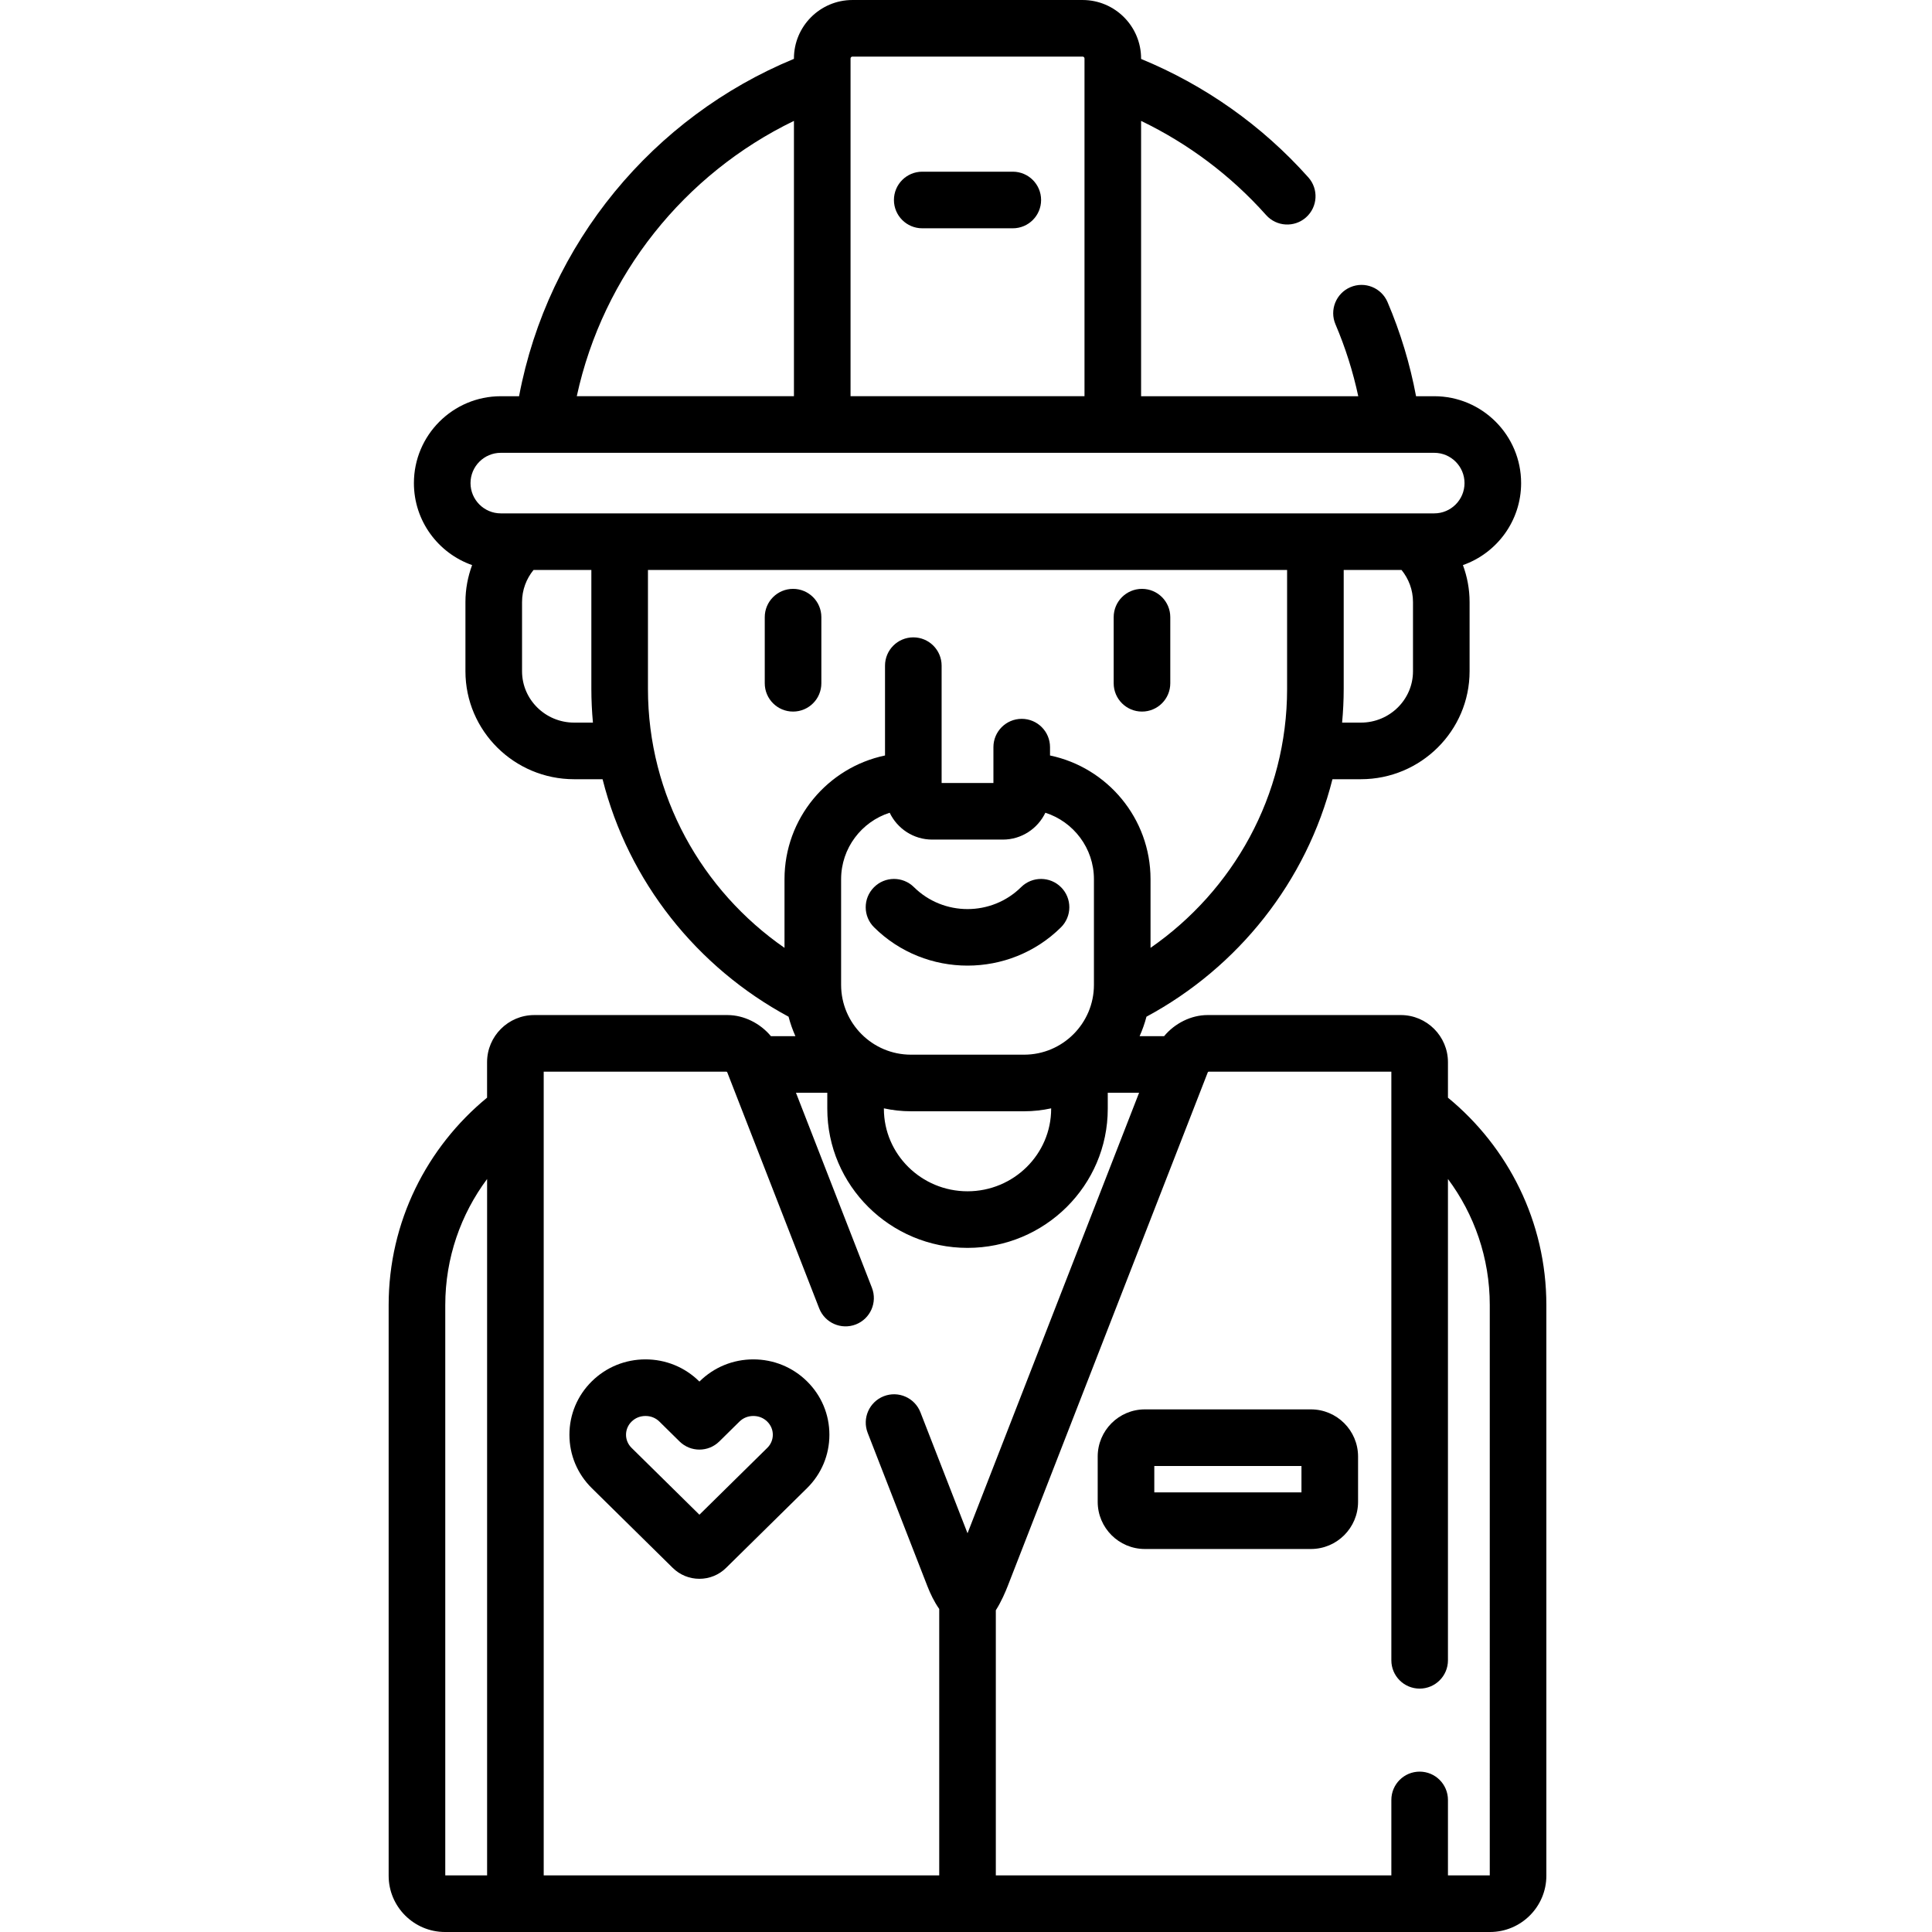 <svg height="512pt" viewBox="-103 0 512 512" width="512pt" xmlns="http://www.w3.org/2000/svg"><path d="m280.723 290.891v-9.391c0-6.895-5.609-12.5-12.5-12.5h-51.207c-4.375 0-8.711 2.207-11.52 5.598h-6.488c.738-1.656 1.355-3.379 1.816-5.164 24.25-13.055 42.445-35.789 49.289-62.934h7.531c15.887 0 28.812-12.832 28.812-28.605v-18.352c0-3.441-.637-6.73-1.766-9.789 8.969-3.148 15.422-11.695 15.422-21.73 0-12.695-10.332-23.023-23.023-23.023h-4.82c-1.602-8.539-4.117-16.879-7.555-24.941-1.625-3.812-6.031-5.586-9.84-3.957-3.812 1.625-5.582 6.031-3.961 9.84 2.637 6.18 4.645 12.551 6.039 19.059h-57.551v-72.965c12.445 6 23.742 14.422 33.129 24.953 2.758 3.094 7.496 3.367 10.59.609 3.094-2.754 3.363-7.496.609-10.586-12.332-13.836-27.547-24.488-44.328-31.395v-.117c0-8.547-6.953-15.5-15.5-15.5h-61c-8.547 0-15.5 6.953-15.5 15.5v.094c-37.254 15.379-65.199 48.852-72.844 89.406h-4.844c-12.695 0-23.023 10.328-23.023 23.023 0 10.035 6.453 18.582 15.422 21.73-1.129 3.059-1.766 6.348-1.766 9.789v18.352c0 15.773 12.926 28.605 28.812 28.605h7.531c6.844 27.145 25.039 49.879 49.289 62.934.465 1.785 1.078 3.508 1.816 5.164h-6.488c-2.809-3.391-7.145-5.598-11.52-5.598h-51.207c-6.891 0-12.5 5.605-12.5 12.5v9.391c-15.91 13.078-26.082 32.852-26.082 54.961v151.234c0 8.223 6.703 14.914 14.945 14.914h276.914c8.242 0 14.945-6.691 14.945-14.914v-151.234c0-22.109-10.168-41.887-26.082-54.961zm-147.949-75.508c2.016 4.203 6.301 7.117 11.266 7.117h18.73c4.961 0 9.246-2.914 11.262-7.117 7.457 2.387 12.871 9.379 12.871 17.617v28c0 10.199-8.297 18.5-18.5 18.5h-30c-10.199 0-18.5-8.301-18.5-18.5v-28c0-8.238 5.414-15.23 12.871-17.617zm-1.535 78.34c2.312.504 4.707.777 7.164.777h30c2.461 0 4.855-.273 7.164-.777v.109c0 12.059-9.941 21.871-22.164 21.871s-22.164-9.812-22.164-21.871zm140.219-115.828c0 7.504-6.195 13.605-13.809 13.605h-4.977c.27-2.945.422-5.926.422-8.938v-31.512h15.324c1.898 2.332 3.039 5.281 3.039 8.492zm-149.055-162.395c0-.277.227-.5.5-.5h61c.277 0 .5.223.5.5v89.5h-62zm-15 16.535v72.965h-57.551c6.973-32.188 28.617-58.961 57.551-72.965zm-77.684 87.965h247.371c4.426 0 8.023 3.602 8.023 8.023 0 4.426-3.598 8.027-8.023 8.027h-247.371c-4.426 0-8.027-3.602-8.027-8.027 0-4.422 3.602-8.023 8.027-8.023zm19.441 71.5c-7.613 0-13.812-6.102-13.812-13.605v-18.352c0-3.211 1.145-6.164 3.039-8.492h15.328v31.512c0 3.016.152 5.992.418 8.938zm19.555-8.938v-31.512h169.379v31.512c0 28.363-14.328 53.465-36.191 68.629v-18.191c0-16.121-11.445-29.613-26.637-32.789v-2.211c0-4.141-3.355-7.5-7.5-7.5-4.141 0-7.5 3.359-7.5 7.5v9.5h-13.727v-31.094c0-4.145-3.359-7.5-7.5-7.5-4.145 0-7.5 3.355-7.5 7.5v23.805c-15.191 3.176-26.637 16.668-26.637 32.789v18.191c-21.859-15.164-36.188-40.266-36.188-68.629zm-27.629 101.438h48.438c.062.035.133.082.188.129l24.379 62.594c1.504 3.859 5.852 5.77 9.711 4.266 3.859-1.504 5.77-5.852 4.266-9.711l-20.129-51.684h8.301v4.234c0 20.332 16.672 36.875 37.164 36.875 20.492 0 37.164-16.543 37.164-36.875v-4.234h8.301l-45.465 116.738-12.48-32.055c-1.504-3.859-5.852-5.77-9.711-4.266-3.859 1.504-5.77 5.852-4.27 9.711l15.84 40.668c.758 1.953 1.793 4.117 3.121 5.996v70.613h-104.816zm-26.086 61.852c0-12.5 4.125-24.059 11.086-33.406v184.555h-11.086zm276.805 151.148h-11.082v-20c0-4.141-3.359-7.5-7.5-7.5-4.145 0-7.5 3.359-7.5 7.5v20h-104.82v-70.266c1.445-2.25 2.602-5.004 3.125-6.344l53.066-136.262c.055-.047.125-.094.188-.129h48.441v156c0 4.141 3.355 7.5 7.5 7.5 4.141 0 7.5-3.359 7.5-7.5v-127.559c6.957 9.352 11.082 20.91 11.082 33.41zm0 0"/><path d="m96.645 360.25c-5.363 0-10.41 2.062-14.219 5.809l-.074.074-.074-.074c-3.805-3.746-8.855-5.809-14.215-5.809-5.367 0-10.418 2.062-14.219 5.809-3.832 3.773-5.941 8.805-5.941 14.164 0 5.363 2.109 10.391 5.941 14.164l21.441 21.121c1.895 1.863 4.406 2.891 7.066 2.891 2.668 0 5.18-1.031 7.07-2.895l21.441-21.117c3.828-3.773 5.938-8.801 5.938-14.164 0-5.359-2.109-10.391-5.941-14.164-3.805-3.746-8.852-5.809-14.215-5.809zm3.695 23.449-17.988 17.715-17.98-17.715c-.945-.934-1.469-2.168-1.469-3.477 0-1.312.523-2.547 1.469-3.48.992-.977 2.27-1.492 3.691-1.492s2.699.516 3.691 1.492l5.336 5.262c2.922 2.875 7.609 2.875 10.527 0l5.332-5.258c.996-.977 2.273-1.496 3.695-1.496s2.699.516 3.691 1.492c.945.934 1.469 2.168 1.469 3.48 0 1.309-.52 2.547-1.465 3.477zm0 0"/><path d="m107.168 188.574c4.145 0 7.5-3.355 7.5-7.5v-17.52c0-4.145-3.355-7.5-7.5-7.5-4.141 0-7.5 3.355-7.5 7.5v17.52c0 4.145 3.359 7.5 7.5 7.5zm0 0"/><path d="m199.637 188.574c4.145 0 7.5-3.355 7.5-7.5v-17.52c0-4.145-3.355-7.5-7.5-7.5s-7.5 3.355-7.5 7.5v17.52c0 4.145 3.359 7.5 7.5 7.5zm0 0"/><path d="m244.402 373.5h-44c-6.891 0-12.5 5.605-12.5 12.5v12c0 6.895 5.609 12.5 12.5 12.5h44c6.895 0 12.5-5.605 12.5-12.5v-12c0-6.895-5.605-12.5-12.5-12.5zm-2.5 22h-39v-7h39zm0 0"/><path d="m153.402 255.898c8.969 0 17.934-3.379 24.762-10.141 2.941-2.914 2.969-7.664.051-10.605-2.914-2.945-7.664-2.965-10.605-.055-7.832 7.758-20.578 7.758-28.41 0-2.945-2.914-7.695-2.891-10.605.055-2.918 2.941-2.895 7.691.051 10.605 6.824 6.762 15.793 10.141 24.758 10.141zm0 0"/><path d="m165.402 45.5h-24c-4.141 0-7.5 3.359-7.5 7.5s3.359 7.5 7.5 7.5h24c4.145 0 7.5-3.359 7.5-7.5s-3.355-7.5-7.5-7.5zm0 0"/></svg>